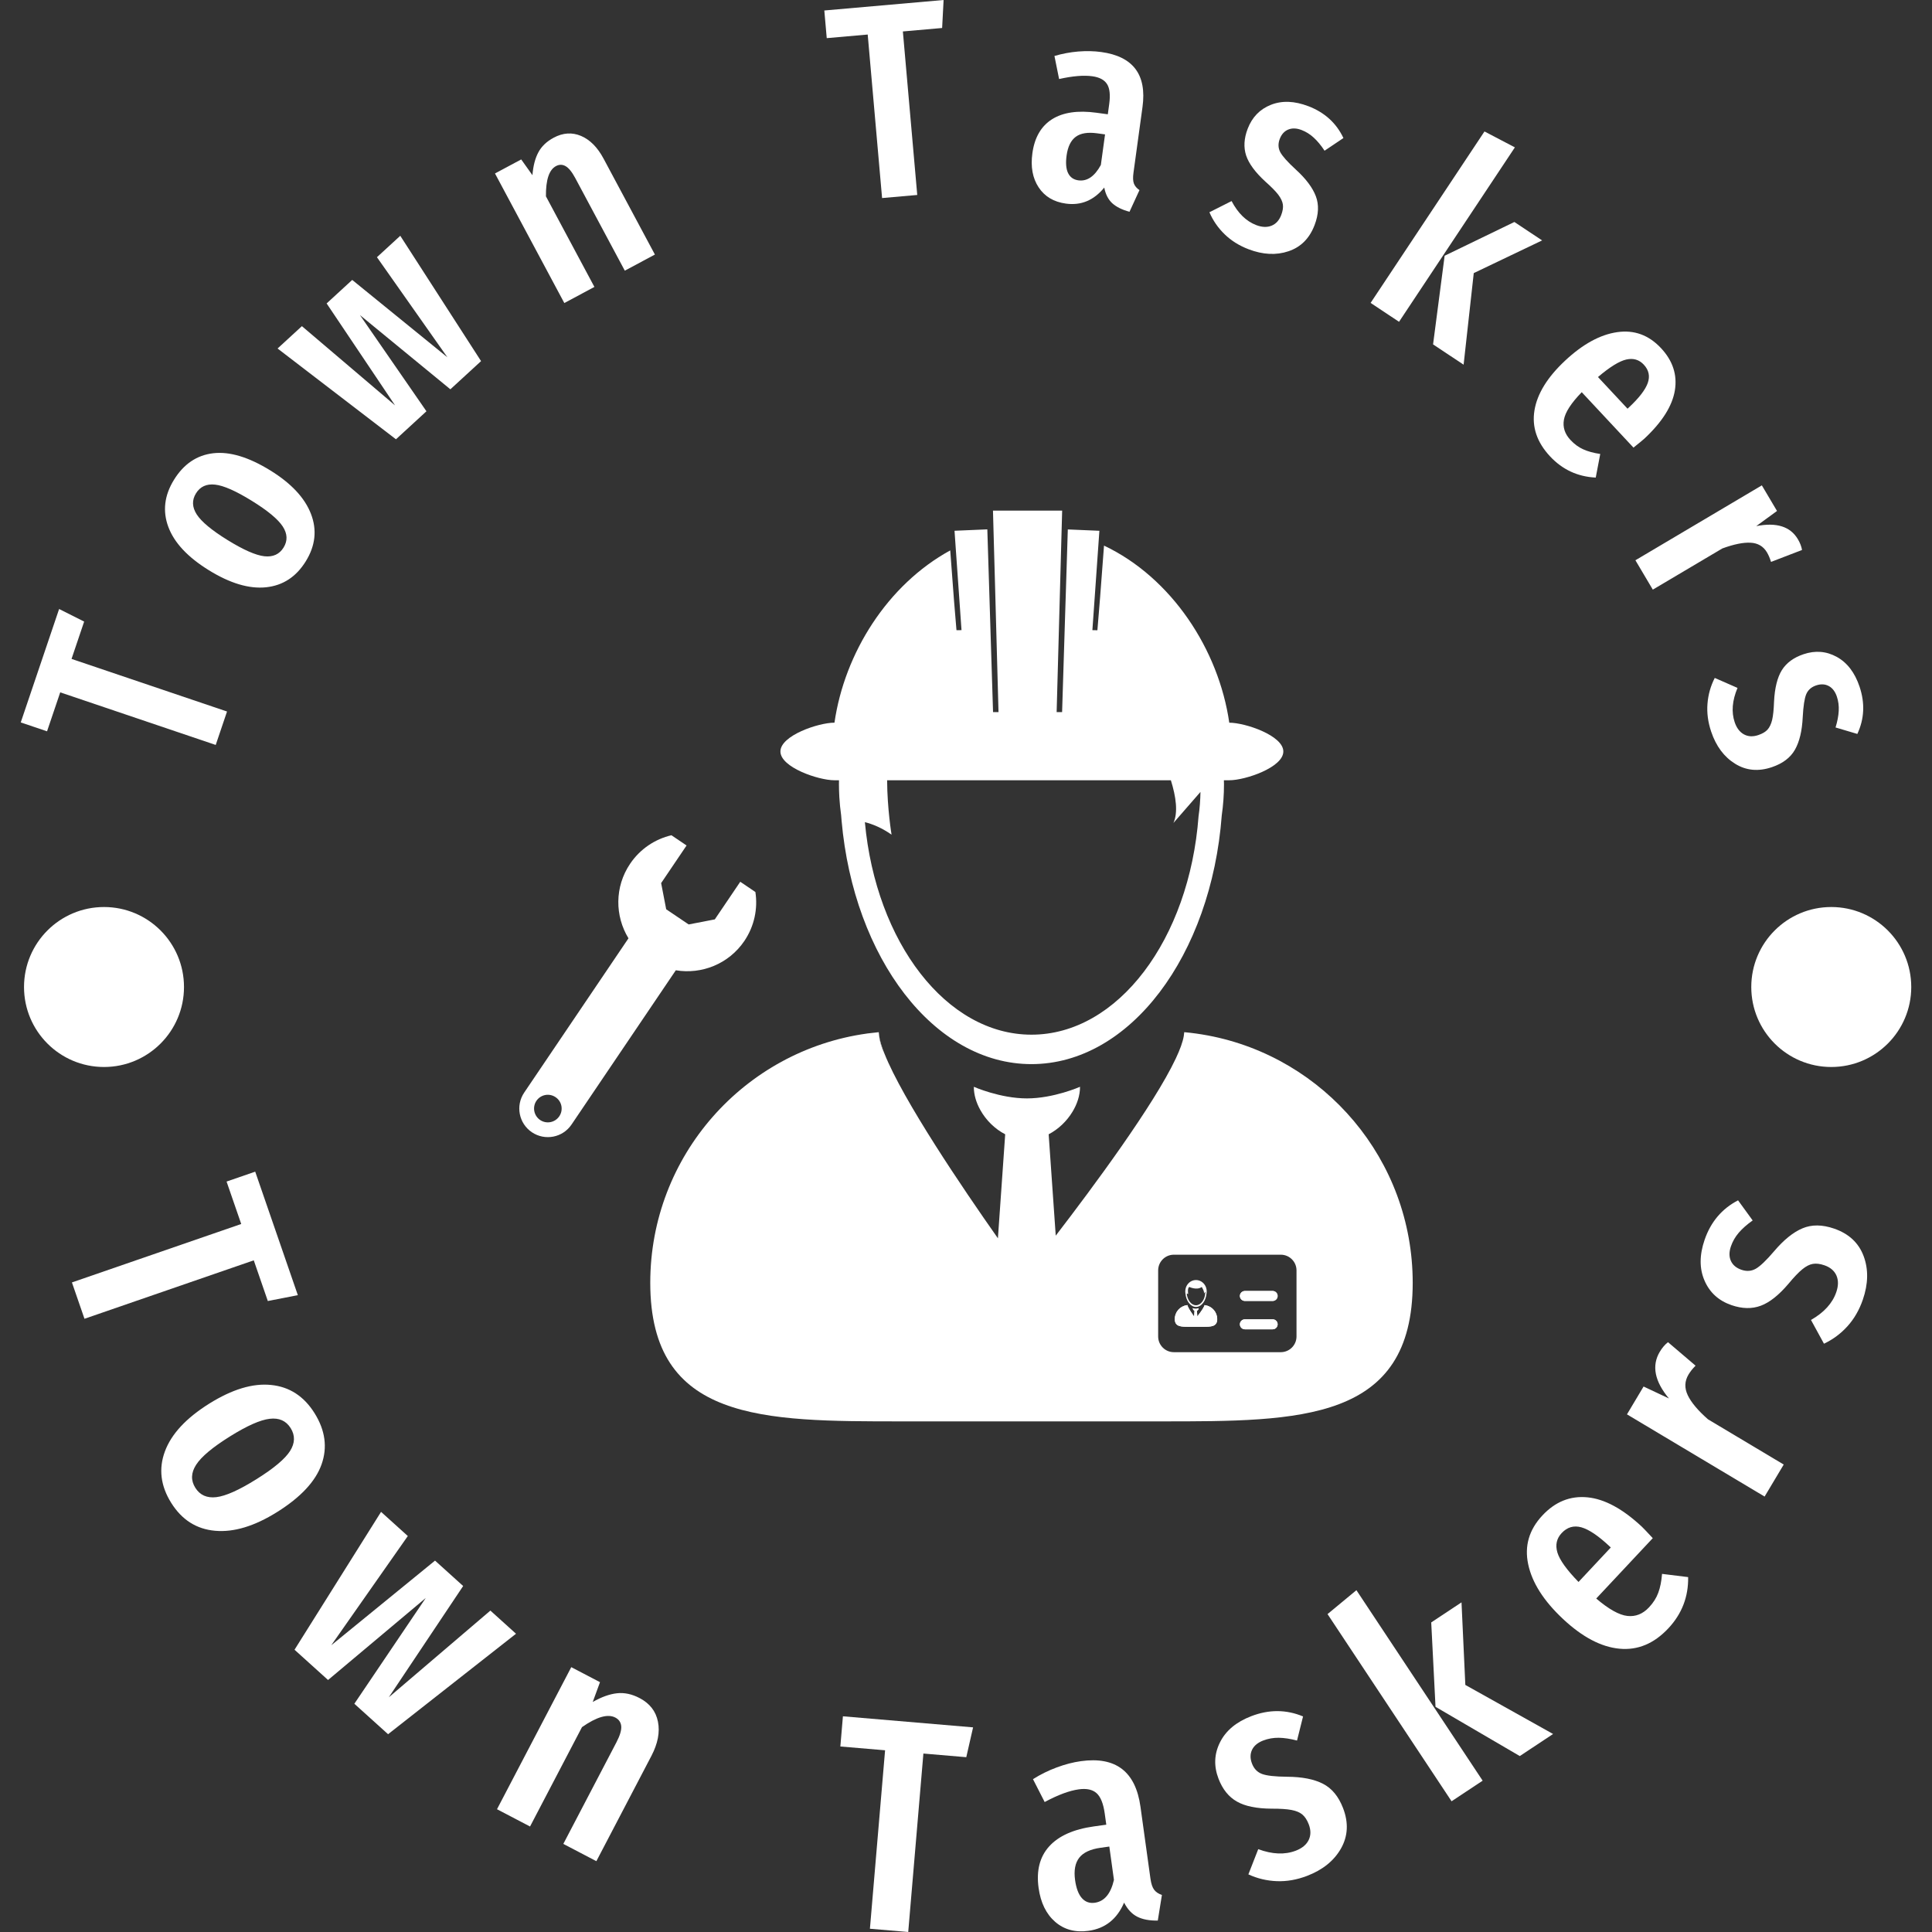<svg xmlns="http://www.w3.org/2000/svg" version="1.1" xmlns:xlink="http://www.w3.org/1999/xlink" xmlns:svgjs="http://svgjs.dev/svgjs" width="2000" height="2000" viewBox="0 0 2000 2000"><rect x="0" y="0" width="2000" height="2000" fill="#333333" stroke="none"/><g transform="matrix(1,0,0,1,0,0)"><svg viewBox="0 0 280 280" data-background-color="#000000" preserveAspectRatio="xMidYMid meet" height="2000" width="2000" xmlns="http://www.w3.org/2000/svg" xmlns:xlink="http://www.w3.org/1999/xlink"><g id="tight-bounds" transform="matrix(1,0,0,1,0,0)"><svg viewBox="0 0 280 280" height="280" width="280"><g><svg viewBox="0 0 280 280" height="280" width="280"><g><svg viewBox="0 0 280 280" height="280" width="280"><g id="textblocktransform"><svg viewBox="0 0 280 280" height="280" width="280" id="textblock"><g><svg viewBox="0 0 280 280" height="280" width="280"><g transform="matrix(1,0,0,1,75.26,74.003)"><svg viewBox="0 0 129.48 131.993" height="131.993" width="129.48"><g id="icon-0"><svg xmlns="http://www.w3.org/2000/svg" xmlns:xlink="http://www.w3.org/1999/xlink" version="1.1" x="0" y="0" viewBox="3.917 3.602 91.167 92.937" enable-background="new 0 0 100 100" xml:space="preserve" height="131.993" width="129.48" class="icon-xg-0" data-fill-palette-color="accent" id="xg-0"><g fill="#ffffff" data-fill-palette-color="accent"><g fill="#ffffff" data-fill-palette-color="accent"><path fill="#ffffff" d="M73.706 86.886h-1.472c-0.79 0-1.43 0.001-1.43-0.787 0-0.723 0.536-1.318 1.229-1.415 0.021-0.002 0.044-0.006 0.066-0.008 0 0.002 0 0.005 0 0.006 0 0.007 0 0.012 0.003 0.02 0.004 0.031 0.014 0.066 0.029 0.096 0.105 0.266 0.444 0.766 0.646 1.049l0.04-0.588c-0.06-0.033-0.108-0.081-0.142-0.138-0.023-0.044-0.037-0.087-0.037-0.133 0 0 0.148 0.067 0.301 0.067s0.301-0.067 0.301-0.067c0 0.049-0.016 0.099-0.044 0.142-0.031 0.053-0.078 0.101-0.136 0.129l0.042 0.574c0.213-0.274 0.557-0.739 0.681-1.004 0.026-0.039 0.042-0.085 0.046-0.127 0.001-0.008 0.001-0.013 0.001-0.018 0-0.002 0-0.003 0-0.008 0.048 0.006 0.092 0.013 0.134 0.021 0.663 0.123 1.165 0.704 1.165 1.401C75.134 86.887 74.493 86.886 73.706 86.886zM80.792 87.143h-2.831c-0.281 0-0.512-0.228-0.512-0.511 0-0.279 0.229-0.507 0.512-0.507h2.831c0.281 0 0.508 0.226 0.508 0.507C81.302 86.916 81.074 87.143 80.792 87.143zM80.792 84.25h-2.831c-0.281 0-0.512-0.227-0.512-0.509 0-0.279 0.229-0.507 0.512-0.507h2.831c0.281 0 0.508 0.228 0.508 0.507C81.3 84.023 81.074 84.25 80.792 84.25z" data-fill-palette-color="accent"></path><path fill="#ffffff" d="M80.792 83.234h-2.831c-0.281 0-0.512 0.228-0.512 0.507 0 0.282 0.229 0.509 0.512 0.509h2.831c0.281 0 0.508-0.227 0.508-0.509C81.3 83.461 81.074 83.234 80.792 83.234z" data-fill-palette-color="accent"></path><path fill="#ffffff" d="M80.792 86.125h-2.831c-0.281 0-0.512 0.227-0.512 0.508 0 0.283 0.229 0.511 0.512 0.511h2.831c0.281 0 0.508-0.228 0.508-0.511C81.302 86.351 81.074 86.125 80.792 86.125z" data-fill-palette-color="accent"></path><path fill="#ffffff" d="M71.89 83.445c0 0.013 0 0.02 0 0.031 0.071 0.778 0.529 1.383 1.08 1.383 0.56 0 1.021-0.618 1.081-1.414 0.006-0.06 0.013-0.116 0.013-0.175 0-0.063-0.007-0.119-0.013-0.178-0.082-0.55-0.534-0.977-1.081-0.977-0.548 0-1.002 0.427-1.08 0.979-0.009 0.056-0.014 0.115-0.014 0.175 0 0.022 0 0.049 0.002 0.071C71.881 83.376 71.882 83.412 71.89 83.445zM72.294 82.824c0 0 0.757 0.368 1.263 0 0 0 0.304 0.479 0.221 0.666l0.151-0.177c0 0.046-0.004 0.092-0.012 0.138-0.051 0.696-0.458 1.238-0.949 1.238-0.481 0-0.883-0.524-0.944-1.208 0.043 0.014 0.093 0.035 0.152 0.073C72.176 83.557 72.068 82.915 72.294 82.824z" data-fill-palette-color="accent"></path><path fill="#ffffff" d="M73.972 84.694c-0.046-0.006-0.089-0.013-0.136-0.018 0 0.002 0 0.005 0 0.006 0 0.007 0 0.012-0.002 0.017-0.001 0.045-0.018 0.087-0.044 0.127-0.126 0.268-0.47 0.729-0.682 1.007l-0.041-0.574c0.055-0.028 0.102-0.077 0.135-0.129 0.026-0.043 0.044-0.093 0.044-0.142 0 0-0.147 0.067-0.303 0.067-0.149 0-0.301-0.067-0.301-0.067 0 0.046 0.014 0.089 0.039 0.133 0.03 0.057 0.082 0.104 0.14 0.138l-0.041 0.588c-0.198-0.283-0.539-0.783-0.646-1.049-0.015-0.029-0.022-0.064-0.028-0.096 0-0.008-0.001-0.013-0.001-0.02 0-0.001 0-0.004 0-0.006-0.023 0.002-0.046 0.005-0.068 0.008-0.695 0.097-1.228 0.693-1.228 1.415 0 0.788 0.64 0.787 1.429 0.787h1.473c0.787 0 1.429 0.001 1.429-0.787C75.134 85.402 74.632 84.82 73.972 84.694z" data-fill-palette-color="accent"></path></g><g fill="#ffffff" data-fill-palette-color="accent"><path fill="#ffffff" d="M40.645 57.251c0 0.002 0 0.003 0 0.003 0 0.01 0.003 0.02 0.003 0.025 0.071 0.592 0.246 1.163 0.521 1.716 0 0 0 0 0-0.003-0.268-0.675-0.446-1.258-0.524-1.738C40.645 57.254 40.645 57.253 40.645 57.251z" data-fill-palette-color="accent"></path><path fill="#ffffff" d="M40.605 56.926c-0.002-0.034-0.006-0.073-0.008-0.104-0.002 0-0.002 0-0.002 0 0 0.035 0.01 0.074 0.012 0.109C40.605 56.932 40.605 56.93 40.605 56.926z" data-fill-palette-color="accent"></path><path fill="#ffffff" d="M74.182 57.159c-0.79-0.148-1.596-0.262-2.41-0.336H71.77h-0.002c0 0.022-0.004 0.046-0.005 0.069-0.005 0.012-0.006 0.024-0.006 0.036 0 0.005-0.002 0.013-0.002 0.021-0.004 0.045-0.009 0.087-0.016 0.13-0.005 0.046-0.006 0.087-0.016 0.133 0 0.002 0 0.002 0 0.002 0 0.003 0 0.005 0 0.005-0.103 0.604-0.385 1.384-0.818 2.294v0.002c-2.255 4.774-8.429 13.103-12.248 18.072l-0.722-10.344c0.987-0.511 1.841-1.331 2.422-2.283 0.48-0.788 0.779-1.669 0.779-2.563 0 0-2.685 1.185-5.419 1.185-2.737 0-5.419-1.185-5.419-1.185 0 0.825 0.255 1.64 0.672 2.381 0.577 1.034 1.48 1.925 2.53 2.466l-0.743 10.613c-3.595-5.111-9.697-14.111-11.584-18.861-0.28-0.562-0.461-1.145-0.528-1.744-0.012-0.107-0.03-0.211-0.034-0.319-0.004-0.035-0.013-0.074-0.016-0.109 0.002 0 0.002 0 0.004 0 0 0-0.001 0-0.004 0l0 0c-0.198 0.018-0.396 0.043-0.592 0.067-0.197 0.022-0.393 0.042-0.588 0.067-0.012 0.002-0.022 0.002-0.034 0.007-12.488 1.739-22.1 12.459-22.1 25.428 0 14.182 11.497 14.146 25.678 14.146h26.447c14.18 0 25.678 0.035 25.678-14.146C95.083 69.842 86.08 59.395 74.182 57.159zM83.227 87.874c0 0.887-0.72 1.604-1.605 1.604H70.712c-0.887 0-1.603-0.718-1.603-1.604v-6.739c0-0.886 0.716-1.604 1.603-1.604h10.912c0.885 0 1.603 0.719 1.603 1.604V87.874z" data-fill-palette-color="accent"></path><path fill="#ffffff" d="M36.066 31.116h0.013 0.461c0 0.143-0.005 0.283-0.005 0.427 0 0.434 0.017 0.862 0.039 1.291 0.038 0.623 0.098 1.24 0.184 1.847 0.014 0.185 0.03 0.37 0.046 0.555 1.24 14.019 9.438 24.847 19.374 24.847 10.064 0 18.35-11.109 19.422-25.393 0.148-1.026 0.226-2.077 0.226-3.146 0-0.144-0.005-0.285-0.009-0.428h0.549 0.012c1.623 0 5.504-1.313 5.504-2.936 0-1.623-3.884-2.937-5.504-2.937h-0.012c-1.079-7.472-5.895-14.807-12.782-18.072l-0.397 5.249-0.278 3.389L62.397 15.8l0.267-3.778 0.371-5.277 0.077-1.086L59.89 5.522 59.886 5.65l-0.173 5.549-0.142 4.476-0.007 0.265-0.257 8.222h-0.557l0.358-13.065 0.152-5.582 0.053-1.913h-7.059l0.057 2.111 0.154 5.523 0.353 12.925h-0.557l-0.259-8.227-0.007-0.264-0.135-4.302-0.172-5.483-0.012-0.371-3.346 0.143 0.108 1.565 0.364 5.154 0.24 3.422-0.513 0.008-0.252-3.023-0.386-5.122c-6.396 3.497-10.783 10.462-11.813 17.58h-0.013c-1.621 0-5.502 1.313-5.502 2.937C30.563 29.801 34.444 31.116 36.066 31.116zM41.451 31.116h28.956c0.525 1.684 0.747 3.285 0.261 4.359l2.758-3.167c-0.013 0.84-0.076 1.67-0.194 2.478-0.939 12.54-8.214 22.293-17.052 22.293-8.69 0-15.871-9.439-16.998-21.686 0.765 0.191 1.704 0.563 2.723 1.276C41.904 36.666 41.465 34.039 41.451 31.116z" data-fill-palette-color="accent"></path></g></g><path d="M28.008 42.519l-1.543-1.044-2.597 3.839-2.668 0.516-2.293-1.547-0.516-2.672 2.596-3.839-1.546-1.044c-1.66 0.391-3.184 1.383-4.213 2.906-1.594 2.357-1.563 5.332-0.169 7.61L4.417 62.988c-0.9 1.331-0.553 3.145 0.782 4.046 1.333 0.899 3.147 0.553 4.047-0.783l10.642-15.744c2.629 0.442 5.401-0.638 6.996-2.992C27.914 45.987 28.267 44.206 28.008 42.519zM6.043 65.786c-0.642-0.437-0.813-1.311-0.38-1.956 0.437-0.644 1.311-0.813 1.956-0.373 0.646 0.431 0.813 1.308 0.379 1.948C7.56 66.052 6.688 66.221 6.043 65.786z" fill="#ffffff" data-fill-palette-color="accent"></path></svg></g></svg></g><g id="text-0"><path d="M3.007 104.699l5.56-16.439 3.629 1.825-1.829 5.41 22.536 7.622-1.639 4.846-22.536-7.622-1.91 5.646z" fill="#ffffff" data-fill-palette-color="primary"></path><path d="M25.216 69.532c1.41-2.281 3.304-3.563 5.682-3.844 2.383-0.278 5.149 0.556 8.297 2.502v0c3.013 1.863 4.97 3.956 5.869 6.28 0.899 2.323 0.651 4.614-0.745 6.873v0c-1.397 2.259-3.318 3.515-5.765 3.77-2.447 0.255-5.21-0.57-8.291-2.475v0c-3.059-1.891-5.015-3.984-5.869-6.28-0.849-2.292-0.575-4.567 0.822-6.826zM28.401 71.502c-0.606 0.98-0.567 2.001 0.116 3.061 0.687 1.055 2.171 2.288 4.452 3.699v0c2.304 1.424 4.084 2.21 5.34 2.355 1.254 0.137 2.185-0.284 2.79-1.264v0c0.606-0.98 0.566-1.998-0.121-3.053-0.692-1.059-2.19-2.3-4.494-3.725v0c-2.304-1.424-4.075-2.204-5.315-2.34-1.24-0.136-2.162 0.286-2.768 1.267z" fill="#ffffff" data-fill-palette-color="primary"></path><path d="M54.63 37.276l3.38-3.104 11.709 18.163-4.448 4.086-13.105-10.757 9.637 13.942-4.418 4.059-17.158-13.157 3.526-3.239 13.503 11.484-9.919-14.777 3.709-3.407 13.796 11.215z" fill="#ffffff" data-fill-palette-color="primary"></path><path d="M80.24 19.958c1.349-0.722 2.674-0.807 3.975-0.256 1.295 0.554 2.38 1.648 3.255 3.282v0l7.443 13.909-4.362 2.334-7.18-13.418c-0.481-0.899-0.952-1.477-1.412-1.734-0.451-0.254-0.914-0.255-1.387-0.002v0c-0.993 0.531-1.477 1.992-1.452 4.382v0l7.025 13.129-4.361 2.334-10.048-18.778 3.801-2.034 1.627 2.284c0.105-1.333 0.39-2.436 0.855-3.308 0.465-0.872 1.205-1.58 2.221-2.124z" fill="#ffffff" data-fill-palette-color="primary"></path><path d="M119.466 1.52l17.287-1.52-0.212 4.057-5.69 0.5 2.084 23.699-5.096 0.448-2.084-23.699-5.937 0.522z" fill="#ffffff" data-fill-palette-color="primary"></path><path d="M164.272 25.037c-0.095 0.695-0.074 1.22 0.065 1.573 0.138 0.36 0.405 0.674 0.803 0.942v0l-1.444 3.141c-1.07-0.287-1.903-0.699-2.497-1.235-0.587-0.542-0.975-1.3-1.162-2.275v0c-1.504 1.852-3.359 2.627-5.563 2.325v0c-1.758-0.241-3.074-1.027-3.948-2.357-0.875-1.323-1.177-2.969-0.906-4.937v0c0.313-2.283 1.264-3.927 2.852-4.933 1.588-0.999 3.736-1.312 6.446-0.94v0l1.634 0.224 0.202-1.476c0.182-1.325 0.077-2.292-0.314-2.9-0.384-0.614-1.097-0.993-2.14-1.136v0c-1.247-0.171-2.849-0.037-4.808 0.402v0l-0.674-3.341c1.129-0.333 2.281-0.549 3.458-0.648 1.176-0.093 2.285-0.067 3.328 0.076v0c4.625 0.635 6.617 3.291 5.975 7.969v0zM156.28 26.136c1.273 0.175 2.361-0.568 3.264-2.229v0l0.608-4.429-1.152-0.158c-1.358-0.186-2.391-0.017-3.097 0.508-0.707 0.525-1.148 1.427-1.324 2.705v0c-0.149 1.089-0.079 1.938 0.212 2.546 0.297 0.609 0.794 0.961 1.489 1.057z" fill="#ffffff" data-fill-palette-color="primary"></path><path d="M189.617 15.39c2.356 0.902 4.051 2.441 5.083 4.616v0l-2.734 1.836c-0.507-0.768-1.026-1.396-1.556-1.883-0.534-0.495-1.125-0.867-1.774-1.115v0c-0.724-0.277-1.367-0.3-1.931-0.069-0.564 0.231-0.974 0.684-1.232 1.357v0c-0.26 0.68-0.238 1.316 0.067 1.909 0.308 0.586 1.057 1.426 2.247 2.519v0c1.467 1.335 2.438 2.624 2.912 3.87 0.474 1.245 0.413 2.644-0.181 4.196v0c-0.739 1.93-1.998 3.192-3.779 3.786-1.783 0.601-3.713 0.504-5.792-0.292v0c-1.354-0.518-2.507-1.24-3.458-2.164-0.957-0.927-1.694-1.992-2.211-3.197v0l3.215-1.62c0.927 1.766 2.117 2.927 3.57 3.483v0c0.829 0.317 1.565 0.347 2.21 0.091 0.644-0.257 1.114-0.772 1.41-1.545v0c0.223-0.581 0.304-1.089 0.243-1.523-0.064-0.443-0.287-0.918-0.667-1.426-0.383-0.501-1.003-1.132-1.86-1.892v0c-1.465-1.341-2.397-2.602-2.796-3.783-0.39-1.185-0.317-2.479 0.221-3.883v0c0.644-1.682 1.768-2.84 3.372-3.474 1.604-0.634 3.411-0.566 5.421 0.203z" fill="#ffffff" data-fill-palette-color="primary"></path><path d="M215.142 19.052l4.406 2.306-16.789 25.28-4.12-2.737zM219.474 32.172l4.021 2.671-9.907 4.737-1.47 13.273-4.427-2.94 1.677-12.849z" fill="#ffffff" data-fill-palette-color="primary"></path><path d="M238.32 63.567c-0.174 0.163-0.702 0.597-1.584 1.303v0l-7.498-8.03c-1.535 1.578-2.395 2.907-2.582 3.988-0.191 1.076 0.124 2.054 0.947 2.935v0c0.569 0.61 1.187 1.062 1.851 1.356 0.664 0.304 1.486 0.529 2.465 0.675v0l-0.652 3.421c-2.619-0.127-4.826-1.152-6.62-3.073v0c-1.903-2.038-2.656-4.261-2.26-6.67 0.396-2.409 1.88-4.813 4.45-7.213v0c2.565-2.395 5.079-3.769 7.542-4.12 2.458-0.356 4.575 0.417 6.351 2.319v0c1.704 1.825 2.372 3.865 2.004 6.12-0.373 2.26-1.844 4.589-4.414 6.989zM235.875 59.232l0.204-0.19c1.471-1.374 2.381-2.554 2.728-3.54 0.348-0.986 0.155-1.871-0.576-2.655v0c-0.678-0.726-1.525-0.973-2.54-0.741-1.015 0.232-2.382 1.078-4.1 2.537v0z" fill="#ffffff" data-fill-palette-color="primary"></path><path d="M260.563 78.147c0.314 0.53 0.514 1.05 0.601 1.56v0l-4.495 1.728c-0.159-0.529-0.356-0.99-0.589-1.383v0c-0.52-0.877-1.312-1.344-2.375-1.398-1.058-0.058-2.422 0.219-4.092 0.83v0l-10.076 5.969-2.521-4.256 18.323-10.855 2.197 3.709-3.005 2.197c2.928-0.58 4.938 0.053 6.032 1.899z" fill="#ffffff" data-fill-palette-color="primary"></path><path d="M269.498 99.51c0.806 2.391 0.7 4.677-0.319 6.858v0l-3.157-0.937c0.269-0.88 0.422-1.68 0.46-2.399 0.041-0.727-0.049-1.42-0.271-2.078v0c-0.248-0.734-0.64-1.245-1.177-1.532-0.537-0.287-1.148-0.315-1.832-0.085v0c-0.69 0.233-1.166 0.655-1.428 1.268-0.255 0.61-0.425 1.723-0.51 3.338v0c-0.094 1.981-0.469 3.551-1.126 4.709-0.658 1.158-1.774 2.003-3.35 2.534v0c-1.958 0.66-3.733 0.494-5.326-0.5-1.599-0.991-2.754-2.541-3.465-4.649v0c-0.463-1.374-0.642-2.722-0.536-4.044 0.104-1.328 0.456-2.575 1.055-3.742v0l3.297 1.446c-0.771 1.839-0.907 3.496-0.409 4.971v0c0.284 0.841 0.73 1.428 1.338 1.761 0.608 0.333 1.305 0.367 2.089 0.102v0c0.59-0.199 1.033-0.46 1.329-0.783 0.3-0.332 0.525-0.806 0.674-1.422 0.142-0.614 0.234-1.494 0.273-2.64v0c0.1-1.984 0.478-3.505 1.134-4.565 0.664-1.056 1.709-1.824 3.133-2.304v0c1.707-0.576 3.316-0.447 4.826 0.385 1.511 0.832 2.61 2.268 3.298 4.308z" fill="#ffffff" data-fill-palette-color="primary"></path><path d="M36.987 169.807l6.178 17.897-4.351 0.85-2.036-5.897-24.535 8.47-1.819-5.267 24.536-8.47-2.124-6.15z" fill="#ffffff" data-fill-palette-color="primary"></path><path d="M45.587 204.808c1.552 2.481 1.891 4.957 1.014 7.427-0.874 2.461-3.024 4.762-6.448 6.905v0c-3.279 2.051-6.271 2.955-8.979 2.711-2.703-0.238-4.824-1.587-6.362-4.046v0c-1.538-2.459-1.843-4.944-0.914-7.454 0.931-2.52 3.072-4.828 6.423-6.925v0c3.324-2.079 6.313-2.981 8.97-2.706 2.658 0.266 4.757 1.629 6.296 4.088zM42.125 206.973c-0.667-1.067-1.683-1.517-3.047-1.35-1.368 0.161-3.293 1.017-5.775 2.569v0c-2.509 1.57-4.136 2.935-4.878 4.095-0.746 1.154-0.786 2.265-0.119 3.332v0c0.667 1.067 1.685 1.52 3.054 1.359 1.365-0.166 3.302-1.034 5.811-2.605v0c2.504-1.567 4.123-2.923 4.858-4.07 0.732-1.153 0.764-2.263 0.096-3.33z" fill="#ffffff" data-fill-palette-color="primary"></path><path d="M71.07 233.418l3.715 3.356-18.542 14.561-4.888-4.414 10.352-15.332-14.164 11.89-4.858-4.387 12.541-19.981 3.878 3.502-11.1 15.835 15.044-12.273 4.077 3.682-10.775 16.127z" fill="#ffffff" data-fill-palette-color="primary"></path><path d="M92.69 246.096c1.479 0.773 2.368 1.918 2.666 3.434 0.302 1.51-0.016 3.16-0.951 4.95v0l-7.975 15.256-4.789-2.504 7.69-14.71c0.515-0.986 0.75-1.764 0.704-2.333-0.052-0.573-0.336-0.994-0.852-1.264v0c-1.092-0.571-2.704-0.109-4.837 1.384v0l-7.529 14.402-4.789-2.504 10.764-20.59 4.164 2.176-1.052 2.869c1.266-0.721 2.435-1.141 3.506-1.261 1.071-0.12 2.165 0.112 3.28 0.695z" fill="#ffffff" data-fill-palette-color="primary"></path><path d="M122.162 248.739l18.865 1.604-0.986 4.323-6.215-0.529-2.199 25.863-5.552-0.472 2.198-25.863-6.483-0.551z" fill="#ffffff" data-fill-palette-color="primary"></path><path d="M166.728 272.245c0.105 0.754 0.284 1.298 0.538 1.63 0.254 0.339 0.63 0.591 1.127 0.756v0l-0.597 3.714c-1.207 0.02-2.199-0.166-2.976-0.56-0.777-0.394-1.413-1.074-1.908-2.042v0c-1.026 2.389-2.742 3.75-5.15 4.085v0c-1.915 0.266-3.526-0.166-4.833-1.295-1.308-1.136-2.11-2.776-2.408-4.921v0c-0.347-2.499 0.164-4.506 1.532-6.019 1.373-1.521 3.539-2.487 6.497-2.898v0l1.781-0.247-0.224-1.613c-0.201-1.45-0.599-2.437-1.194-2.964-0.587-0.52-1.445-0.702-2.572-0.545v0c-1.364 0.189-3.011 0.802-4.94 1.839v0l-1.694-3.315c1.082-0.685 2.23-1.252 3.445-1.702 1.208-0.448 2.376-0.751 3.504-0.907v0c5.044-0.7 7.92 1.501 8.629 6.604v0zM158.662 275.762c1.391-0.193 2.317-1.298 2.779-3.315v0l-0.67-4.831-1.26 0.175c-1.482 0.206-2.518 0.691-3.107 1.454-0.589 0.764-0.787 1.841-0.595 3.232v0c0.165 1.187 0.493 2.058 0.984 2.611 0.491 0.554 1.114 0.778 1.869 0.674z" fill="#ffffff" data-fill-palette-color="primary"></path><path d="M181.353 248.717c2.566-0.984 5.064-0.971 7.495 0.041v0l-0.873 3.494c-0.978-0.256-1.859-0.39-2.643-0.401-0.791-0.009-1.542 0.123-2.253 0.396v0c-0.791 0.304-1.332 0.752-1.622 1.346-0.288 0.6-0.29 1.268-0.008 2.003v0c0.285 0.742 0.767 1.241 1.447 1.498 0.68 0.257 1.899 0.392 3.656 0.407v0c2.168 0.013 3.898 0.353 5.189 1.02 1.289 0.662 2.259 1.84 2.909 3.534v0c0.809 2.108 0.708 4.055-0.303 5.84-1.007 1.776-2.645 3.1-4.914 3.97v0c-1.478 0.567-2.94 0.823-4.387 0.767-1.447-0.055-2.821-0.383-4.122-0.983v0l1.429-3.654c2.042 0.756 3.857 0.829 5.446 0.219v0c0.903-0.346 1.522-0.857 1.859-1.532 0.334-0.681 0.339-1.446 0.014-2.293v0c-0.24-0.624-0.548-1.095-0.924-1.411-0.368-0.313-0.893-0.534-1.573-0.663-0.675-0.131-1.638-0.194-2.892-0.189v0c-2.168-0.013-3.842-0.356-5.023-1.031-1.187-0.672-2.075-1.775-2.663-3.308v0c-0.702-1.83-0.631-3.588 0.212-5.273 0.841-1.691 2.356-2.957 4.544-3.797z" fill="#ffffff" data-fill-palette-color="primary"></path><path d="M192.396 233.927l4.186-3.465 18.295 27.607-4.505 2.985zM207.424 235.134l4.389-2.908 0.554 11.967 12.719 7.11-4.827 3.199-12.213-7.136z" fill="#ffffff" data-fill-palette-color="primary"></path><path d="M237.983 221.293c0.193 0.181 0.71 0.724 1.55 1.629v0l-8.196 8.75c1.827 1.557 3.335 2.397 4.525 2.523 1.185 0.13 2.228-0.286 3.128-1.248v0c0.62-0.662 1.066-1.365 1.337-2.11 0.28-0.745 0.463-1.657 0.55-2.738v0l3.782 0.467c0.047 2.856-0.91 5.331-2.87 7.424v0c-2.082 2.223-4.447 3.207-7.093 2.952-2.651-0.251-5.375-1.686-8.174-4.308v0c-2.803-2.626-4.485-5.267-5.045-7.923-0.565-2.652 0.124-5.015 2.066-7.089v0c1.861-1.987 4.034-2.859 6.52-2.617 2.482 0.237 5.122 1.667 7.92 4.288zM233.449 224.273l-0.224-0.21c-1.6-1.498-2.948-2.403-4.046-2.714-1.097-0.301-2.046-0.024-2.847 0.831v0c-0.738 0.788-0.946 1.727-0.624 2.818 0.326 1.086 1.347 2.509 3.063 4.271v0z" fill="#ffffff" data-fill-palette-color="primary"></path><path d="M240.552 195.905c0.346-0.58 0.742-1.042 1.187-1.386v0l3.995 3.404c-0.424 0.426-0.765 0.854-1.023 1.287v0c-0.57 0.955-0.605 1.956-0.105 3.004 0.501 1.047 1.477 2.209 2.929 3.484v0l10.976 6.555-2.771 4.64-19.948-11.914 2.409-4.034 3.675 1.732c-2.085-2.502-2.526-4.76-1.324-6.772z" fill="#ffffff" data-fill-palette-color="primary"></path><path d="M247.046 179.678c0.894-2.599 2.51-4.504 4.846-5.717v0l2.118 2.914c-0.825 0.585-1.493 1.174-2.006 1.768-0.515 0.6-0.896 1.26-1.144 1.98v0c-0.276 0.801-0.28 1.504-0.011 2.108 0.275 0.606 0.785 1.037 1.53 1.293v0c0.751 0.259 1.444 0.21 2.077-0.146 0.634-0.356 1.521-1.203 2.661-2.54v0c1.403-1.653 2.775-2.76 4.116-3.322 1.335-0.563 2.861-0.549 4.577 0.042v0c2.135 0.735 3.562 2.063 4.28 3.984 0.714 1.913 0.676 4.018-0.115 6.316v0c-0.515 1.497-1.259 2.781-2.23 3.855-0.972 1.073-2.106 1.916-3.402 2.527v0l-1.882-3.442c1.891-1.079 3.114-2.423 3.667-4.033v0c0.315-0.914 0.321-1.717 0.021-2.409-0.307-0.694-0.89-1.189-1.748-1.484v0c-0.632-0.218-1.191-0.284-1.676-0.199-0.476 0.081-0.982 0.341-1.518 0.78-0.534 0.432-1.202 1.131-2.003 2.095v0c-1.403 1.653-2.742 2.716-4.018 3.187-1.278 0.478-2.693 0.449-4.246-0.085v0c-1.853-0.638-3.155-1.821-3.905-3.551-0.756-1.731-0.752-3.705 0.011-5.921z" fill="#ffffff" data-fill-palette-color="primary"></path><path d="M3.481 143.045c0-6.402 5.19-11.592 11.592-11.593 6.402 0 11.592 5.19 11.593 11.593 0 6.402-5.19 11.592-11.593 11.592-6.402 0-11.592-5.19-11.592-11.592z" fill="#ffffff" data-fill-palette-color="primary"></path><path d="M253.808 143.045c0-6.402 5.19-11.592 11.592-11.593 6.402 0 11.592 5.19 11.593 11.593 0 6.402-5.19 11.592-11.593 11.592-6.402 0-11.592-5.19-11.592-11.592z" fill="#ffffff" data-fill-palette-color="primary"></path></g><g id="text-1"></g></svg></g></svg></g></svg></g><g></g></svg></g><defs></defs></svg><rect width="280" height="280" fill="none" stroke="none" visibility="hidden"></rect></g></svg></g></svg>